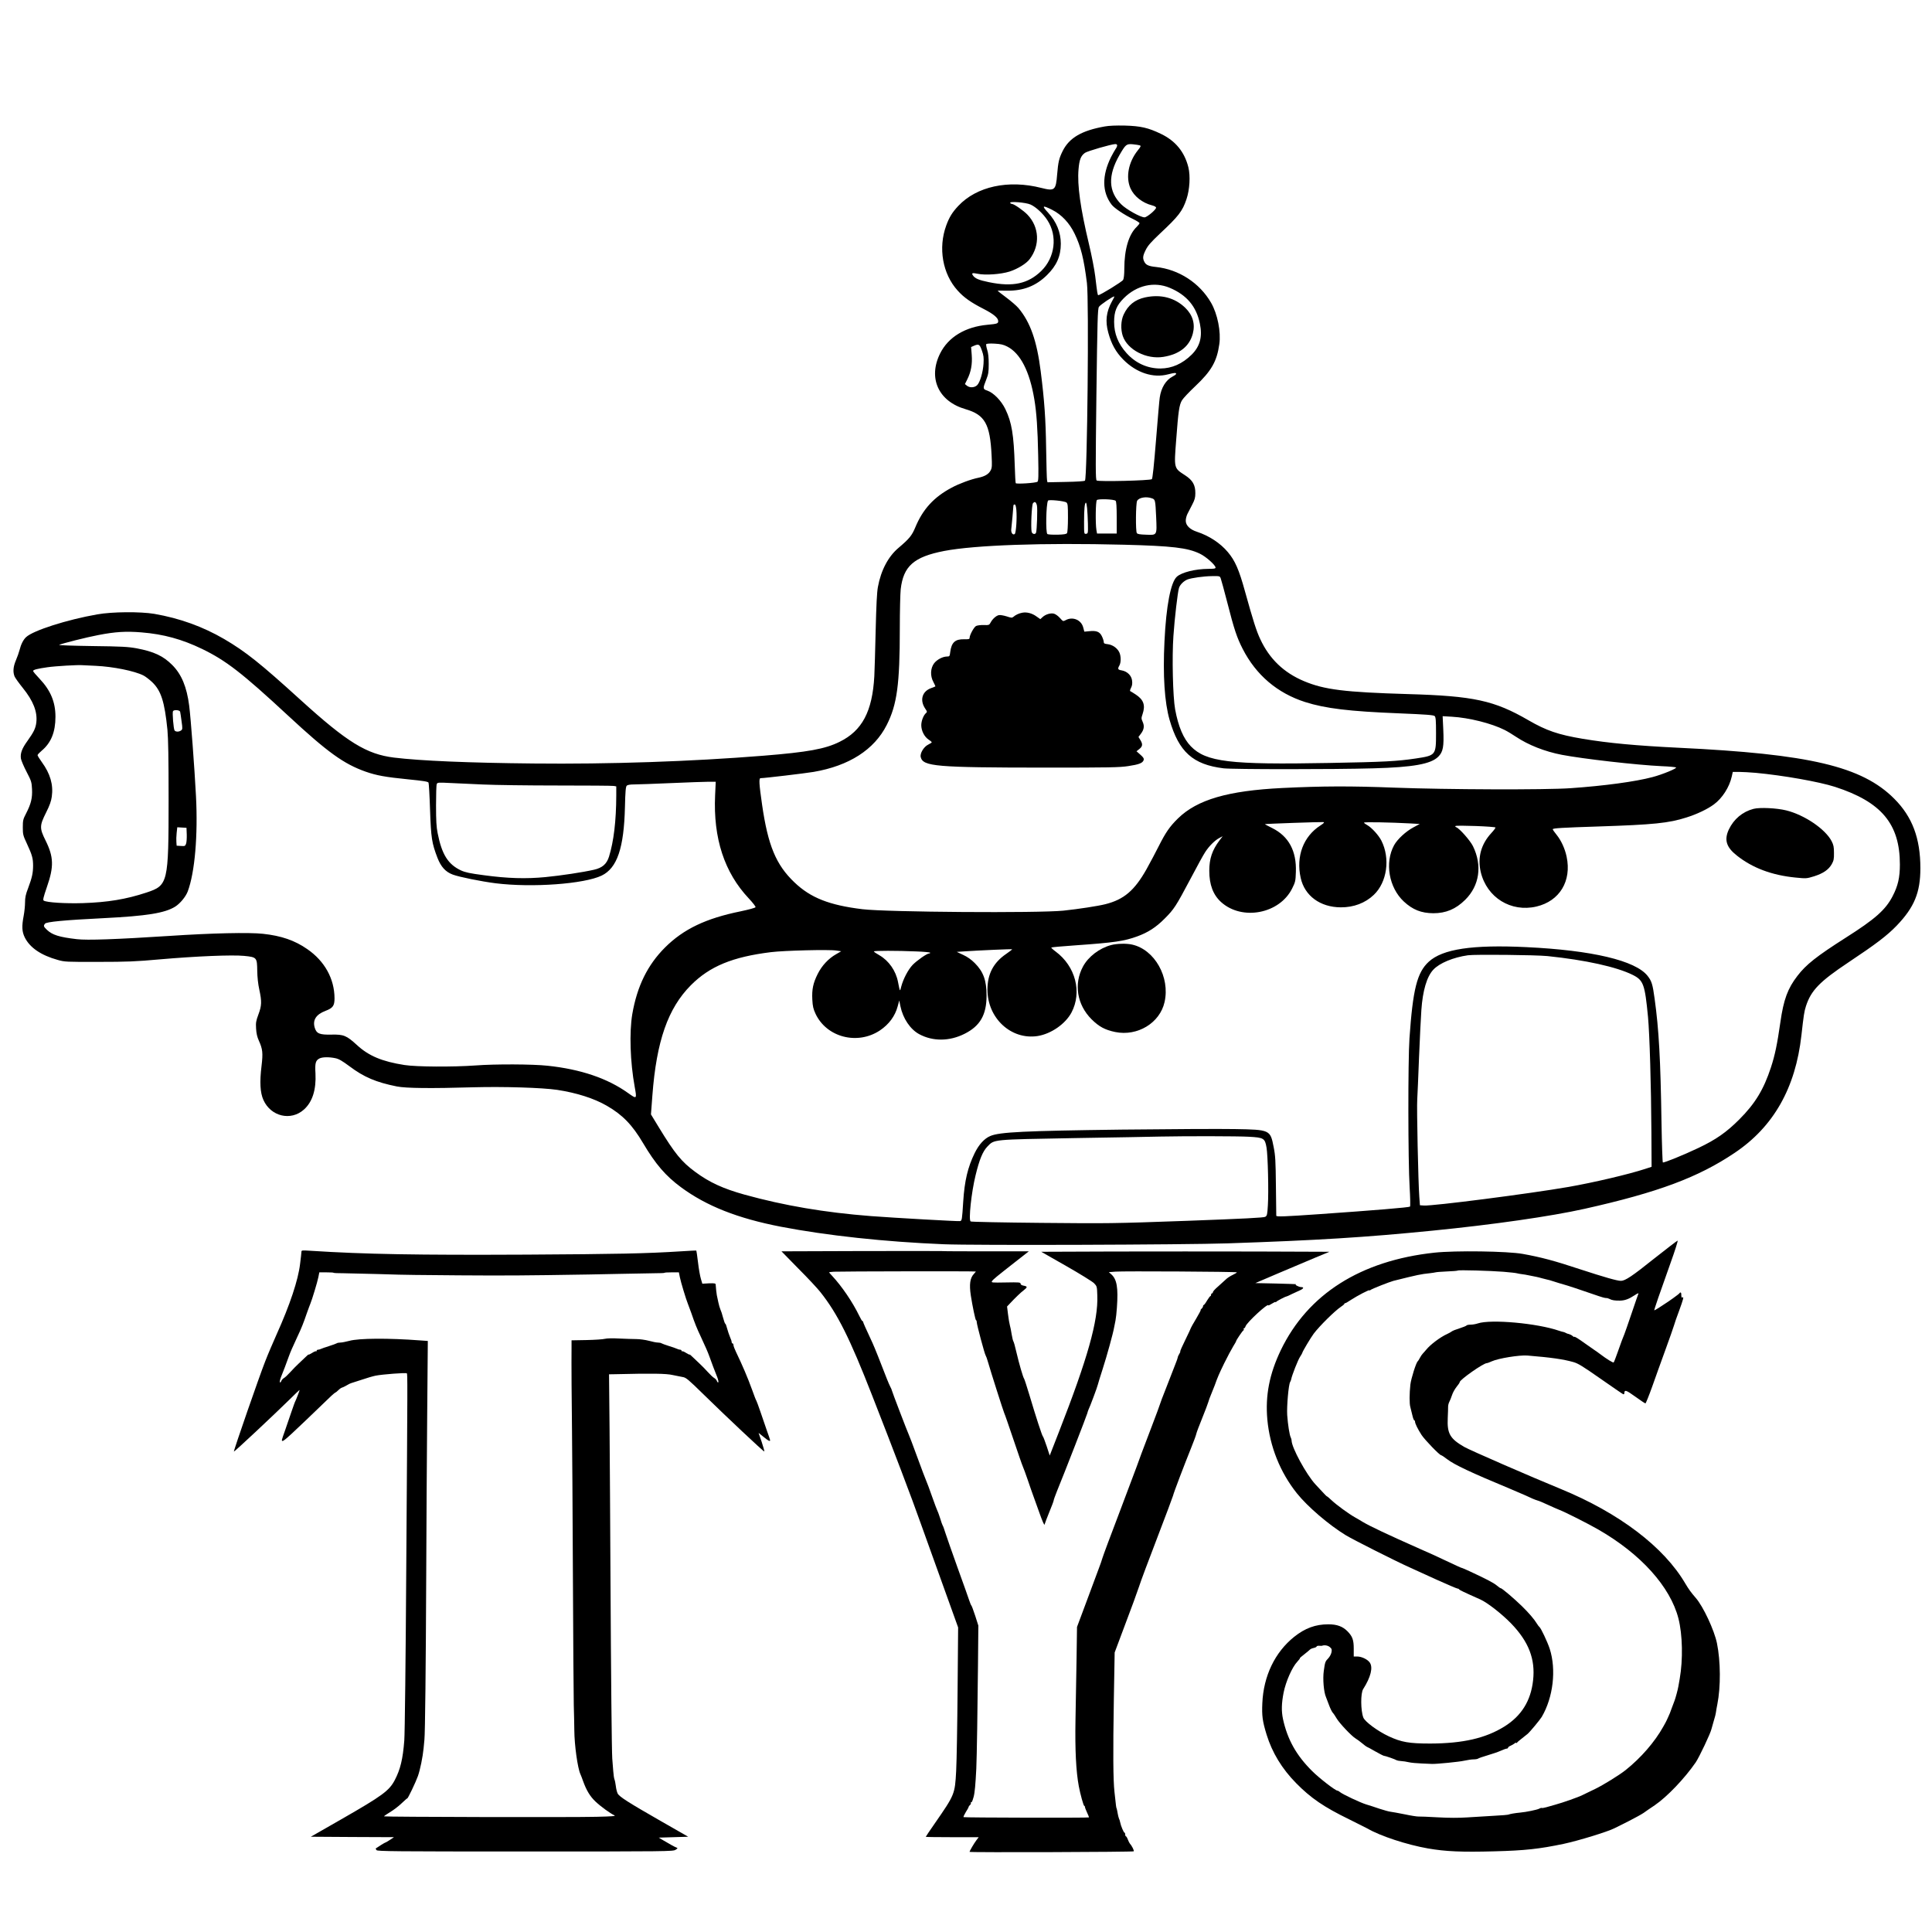 <?xml version="1.0" standalone="no"?>
<!DOCTYPE svg PUBLIC "-//W3C//DTD SVG 20010904//EN"
        "http://www.w3.org/TR/2001/REC-SVG-20010904/DTD/svg10.dtd">
<svg version="1.0" xmlns="http://www.w3.org/2000/svg"
     width="2160pt" height="2160pt" viewBox="0 0 2160 2160"
     preserveAspectRatio="xMidYMid meet">
    <g transform="translate(0,2160) scale(0.1,-0.1)"
       fill="#000000" stroke="none">
        <path d="M12350 20186 c-257 -46 -394 -126 -468 -272 -42 -84 -51 -123 -63
-264 -14 -178 -27 -189 -177 -151 -368 94 -723 17 -928 -201 -67 -71 -101
-126 -135 -219 -92 -252 -41 -542 128 -728 70 -78 149 -133 290 -205 111 -57
163 -100 163 -136 0 -27 -10 -31 -120 -41 -249 -23 -438 -138 -529 -320 -138
-276 -19 -537 285 -624 215 -63 273 -165 290 -515 6 -116 5 -140 -10 -168 -21
-42 -65 -68 -136 -83 -84 -17 -217 -66 -300 -111 -198 -105 -322 -240 -406
-442 -39 -94 -67 -128 -187 -230 -116 -97 -198 -252 -232 -439 -11 -58 -18
-203 -25 -487 -5 -223 -12 -452 -15 -510 -22 -395 -136 -610 -389 -734 -161
-80 -355 -115 -851 -155 -807 -65 -1725 -96 -2570 -87 -724 7 -1265 30 -1560
66 -307 38 -522 170 -1045 645 -451 410 -613 539 -853 680 -241 140 -495 232
-782 282 -156 26 -472 24 -638 -6 -338 -59 -716 -180 -795 -254 -31 -28 -58
-82 -73 -143 -7 -27 -25 -79 -41 -116 -31 -73 -35 -131 -15 -181 8 -18 49 -75
91 -127 118 -146 166 -268 152 -388 -8 -64 -27 -105 -100 -207 -61 -84 -81
-139 -72 -197 4 -21 32 -88 63 -147 53 -102 57 -114 61 -193 5 -100 -11 -165
-66 -272 -34 -65 -37 -78 -37 -156 0 -80 3 -91 47 -185 57 -123 68 -162 68
-245 -1 -81 -11 -130 -55 -248 -28 -72 -35 -107 -35 -161 0 -38 -7 -105 -15
-148 -23 -119 -20 -179 12 -244 57 -114 181 -199 368 -251 77 -22 95 -23 455
-22 321 0 420 4 685 28 415 36 809 52 944 39 142 -14 145 -18 147 -166 1 -71
9 -148 23 -211 29 -134 27 -179 -10 -278 -27 -73 -30 -92 -26 -158 3 -53 12
-93 31 -135 43 -95 47 -138 30 -282 -22 -179 -16 -299 21 -381 83 -185 307
-238 453 -107 95 85 138 222 129 403 -7 116 1 145 44 168 33 17 109 18 179 3
39 -8 76 -30 157 -90 161 -121 296 -179 531 -226 102 -20 381 -23 857 -9 329
9 767 -4 935 -29 216 -33 412 -95 555 -178 175 -101 284 -213 405 -418 139
-235 253 -367 424 -493 285 -210 632 -347 1116 -441 515 -99 1163 -169 1822
-196 333 -14 2695 -6 3173 10 1004 34 1537 67 2290 142 677 67 1324 160 1700
244 823 184 1272 352 1679 626 435 292 680 725 746 1314 25 223 31 266 51 327
57 175 153 274 474 488 311 207 433 300 540 411 197 205 265 370 265 642 0
335 -90 575 -292 777 -361 362 -946 500 -2413 570 -471 23 -783 52 -1070 100
-275 46 -407 92 -606 207 -383 222 -613 272 -1348 293 -709 21 -935 49 -1163
145 -226 95 -386 249 -488 469 -43 90 -80 208 -170 531 -68 248 -112 347 -193
443 -84 100 -209 182 -346 227 -77 25 -123 70 -124 121 -1 22 8 57 19 79 11
22 36 69 54 105 27 52 34 77 34 125 1 92 -30 146 -113 200 -128 83 -126 74
-101 398 24 322 34 391 65 442 13 22 80 93 149 158 179 169 241 276 268 469
20 139 -20 338 -92 463 -128 222 -361 373 -615 400 -80 8 -113 22 -130 56 -22
41 -19 69 15 136 24 48 58 86 157 180 210 196 253 252 298 386 36 107 45 261
21 357 -43 172 -144 295 -306 373 -143 69 -227 88 -405 93 -98 2 -176 -1 -225
-10z m140 -212 c0 -9 -8 -28 -19 -42 -10 -15 -32 -54 -49 -87 -103 -207 -102
-392 6 -533 30 -39 142 -115 240 -161 39 -19 72 -40 72 -46 0 -6 -14 -24 -31
-41 -89 -84 -139 -252 -139 -469 0 -60 -5 -110 -13 -124 -10 -20 -256 -171
-278 -171 -8 0 -12 25 -34 210 -9 75 -40 235 -70 360 -96 402 -132 659 -117
836 9 109 26 152 72 185 25 19 295 97 338 98 14 1 22 -5 22 -15z m253 1 c15
-6 12 -14 -23 -57 -104 -131 -136 -299 -81 -424 40 -89 132 -162 241 -190 27
-7 45 -17 45 -26 0 -22 -102 -108 -129 -108 -45 0 -204 89 -260 145 -145 144
-151 322 -21 550 70 121 78 128 150 122 33 -3 68 -9 78 -12z m-1221 -662 c60
-27 141 -102 188 -175 115 -176 86 -416 -68 -567 -148 -144 -318 -181 -585
-126 -117 24 -158 42 -181 78 -16 25 -4 28 55 16 85 -18 258 -6 356 25 90 29
188 89 225 139 118 155 108 359 -25 497 -44 46 -151 120 -173 120 -7 0 -16 5
-20 11 -13 21 174 6 228 -18z m241 -59 c105 -53 193 -146 251 -266 70 -144
104 -281 138 -553 24 -187 4 -2183 -22 -2209 -6 -6 -90 -12 -215 -14 l-204 -4
-5 23 c-3 13 -7 170 -10 349 -5 338 -19 539 -61 870 -43 340 -116 548 -249
706 -21 25 -84 79 -139 120 -56 41 -97 74 -92 75 6 0 55 0 110 -1 179 -1 318
54 440 174 108 106 155 212 155 351 0 127 -49 246 -141 346 -75 81 -66 88 44
33z m1315 -872 c190 -80 298 -209 337 -401 30 -147 1 -254 -93 -347 -104 -102
-220 -153 -348 -154 -146 0 -278 60 -378 171 -95 105 -140 219 -140 349 0 118
27 185 108 266 145 145 340 189 514 116z m-647 -153 c-63 -115 -76 -220 -40
-349 35 -128 84 -216 168 -301 146 -147 334 -209 501 -164 30 8 63 15 73 15
29 0 19 -19 -22 -39 -76 -39 -129 -125 -145 -236 -4 -22 -22 -233 -41 -469
-24 -296 -39 -434 -47 -443 -17 -16 -595 -30 -617 -15 -13 9 -13 139 -3 962
11 835 14 956 28 979 14 23 163 124 172 116 2 -2 -10 -27 -27 -56z m-1171
-503 c148 -75 252 -278 304 -591 25 -149 37 -325 43 -625 5 -237 3 -287 -8
-296 -18 -14 -235 -28 -243 -16 -3 5 -8 95 -11 198 -11 344 -33 481 -105 630
-46 95 -132 183 -202 207 -51 17 -51 23 -12 122 24 61 28 84 28 175 0 71 -5
122 -17 159 -9 29 -14 58 -11 63 4 6 42 9 93 6 69 -4 97 -10 141 -32z m-282
-46 c19 -54 22 -79 18 -145 -6 -97 -39 -209 -71 -241 -29 -29 -83 -32 -115 -6
l-22 18 26 52 c42 83 58 171 50 274 l-7 88 34 15 c52 22 62 16 87 -55z m1900
-1651 c38 -13 39 -18 48 -210 9 -207 12 -202 -112 -197 -71 2 -97 7 -104 18
-15 23 -12 330 3 360 19 37 101 52 165 29z m-405 -28 c8 -8 12 -66 12 -189 l0
-177 -110 0 -110 0 -7 40 c-12 72 -9 320 5 334 15 16 192 10 210 -8z m-550
-19 c15 -13 17 -35 17 -171 0 -86 -5 -163 -10 -171 -7 -11 -33 -16 -107 -18
-54 -1 -105 2 -113 7 -21 14 -15 334 7 374 8 14 186 -4 206 -21z m-330 -33 c8
-34 0 -279 -10 -305 -9 -23 -42 -16 -49 10 -11 47 0 302 15 320 20 23 34 15
44 -25z m561 -31 c4 -35 7 -112 9 -173 2 -107 1 -110 -20 -113 -23 -3 -23 -3
-23 135 0 143 7 213 21 213 4 0 10 -28 13 -62z m-791 -20 c8 -89 -3 -256 -18
-268 -21 -17 -44 15 -39 53 5 40 24 246 24 264 0 7 6 13 14 13 9 0 15 -19 19
-62z m1202 -388 c543 -14 711 -34 849 -100 68 -32 176 -128 176 -156 0 -11
-19 -14 -82 -14 -146 -1 -297 -39 -351 -88 -68 -62 -119 -324 -138 -722 -19
-382 1 -683 57 -878 104 -359 261 -500 604 -542 103 -12 1223 -13 1675 0 444
12 643 48 725 130 54 54 65 112 56 304 l-7 149 103 -6 c192 -11 443 -74 590
-148 32 -16 88 -50 125 -75 139 -93 323 -166 515 -203 235 -45 837 -114 1118
-127 80 -3 151 -10 158 -14 18 -9 -155 -80 -263 -108 -191 -51 -540 -98 -915
-124 -284 -20 -1383 -16 -1970 6 -489 19 -804 18 -1255 -4 -607 -30 -950 -130
-1165 -340 -92 -90 -138 -157 -215 -310 -31 -63 -94 -180 -138 -260 -134 -237
-252 -337 -459 -389 -83 -21 -299 -54 -468 -72 -283 -29 -1977 -17 -2248 16
-370 45 -579 127 -760 300 -206 196 -296 412 -362 870 -34 237 -37 295 -16
295 42 0 497 54 592 70 397 68 678 248 818 525 115 227 146 453 146 1080 0
193 5 389 10 437 30 259 147 362 485 428 345 66 1105 93 2010 70z m1083 -377
c6 -16 39 -136 73 -268 76 -299 108 -394 172 -519 150 -293 387 -495 699 -595
227 -72 493 -104 1045 -126 316 -13 391 -19 403 -31 12 -12 15 -48 15 -192 0
-246 -2 -248 -227 -282 -209 -31 -353 -39 -968 -50 -1112 -21 -1375 11 -1546
186 -83 86 -140 219 -176 414 -25 137 -36 584 -19 821 13 193 48 491 62 535
11 37 53 78 94 95 47 18 182 37 276 38 86 1 87 1 97 -26z m-12067 -603 c248
-20 454 -77 678 -185 268 -130 448 -269 961 -745 443 -411 623 -541 870 -628
121 -42 220 -60 472 -85 170 -17 223 -25 229 -37 4 -8 12 -145 17 -305 11
-316 20 -371 83 -536 39 -100 90 -157 171 -187 72 -27 320 -77 478 -97 409
-51 992 -8 1187 86 173 84 249 308 260 767 4 176 9 226 20 238 10 9 37 14 86
14 40 0 225 7 412 15 187 8 375 15 419 15 l78 0 -7 -152 c-22 -480 104 -864
377 -1153 44 -47 78 -91 75 -97 -2 -8 -74 -27 -168 -47 -388 -79 -637 -198
-844 -404 -195 -195 -312 -432 -366 -745 -34 -203 -24 -534 27 -813 25 -138
24 -139 -73 -70 -230 165 -531 267 -901 306 -167 18 -584 20 -807 3 -253 -18
-658 -16 -793 5 -250 39 -400 102 -531 223 -117 107 -148 120 -286 117 -132
-3 -166 11 -186 76 -26 86 14 149 119 189 84 32 102 57 102 141 -1 218 -110
416 -305 550 -139 97 -290 149 -495 171 -153 17 -570 8 -1050 -24 -587 -38
-918 -50 -1031 -36 -198 23 -274 47 -335 105 -37 36 -40 43 -21 68 15 21 216
40 657 62 482 24 684 57 799 129 55 35 118 111 140 170 79 211 115 627 92
1066 -16 311 -58 871 -76 1011 -27 209 -85 350 -190 455 -101 101 -204 149
-399 186 -95 17 -165 21 -495 25 -212 3 -378 9 -370 13 24 14 315 87 438 110
190 37 311 44 482 30z m-511 -374 c194 -9 434 -57 534 -108 22 -11 66 -45 97
-74 100 -96 139 -218 171 -534 9 -97 13 -314 13 -775 0 -940 -6 -964 -248
-1044 -226 -75 -434 -109 -710 -118 -195 -6 -405 7 -438 28 -11 7 -5 34 35
151 80 229 77 337 -15 522 -68 137 -67 165 6 311 41 81 57 128 64 178 19 133
-17 257 -111 386 -26 36 -48 71 -48 78 0 7 21 29 46 50 105 88 154 208 154
380 0 165 -55 295 -177 424 -40 42 -73 81 -73 87 0 14 48 26 160 42 89 13 344
28 395 23 17 -1 82 -4 145 -7z m944 -513 c2 -10 10 -58 16 -107 12 -83 11 -90
-6 -103 -23 -16 -58 -17 -72 0 -12 14 -27 201 -18 216 12 19 74 13 80 -6z
m17611 -683 c313 -29 712 -100 890 -157 519 -168 726 -414 726 -868 0 -146
-21 -239 -82 -356 -79 -152 -196 -255 -524 -463 -325 -207 -443 -300 -540
-427 -108 -140 -154 -264 -190 -517 -35 -243 -60 -367 -106 -507 -81 -246
-176 -403 -354 -581 -142 -142 -258 -224 -456 -318 -164 -78 -387 -169 -398
-162 -4 3 -11 200 -15 438 -11 716 -29 1045 -77 1392 -22 162 -33 198 -79 256
-135 171 -620 286 -1355 321 -604 29 -937 -21 -1092 -164 -130 -120 -177 -306
-215 -857 -17 -245 -16 -1376 2 -1663 7 -118 9 -212 4 -217 -9 -9 -390 -41
-1024 -85 -374 -26 -469 -30 -471 -17 0 4 -2 153 -4 332 -3 284 -6 339 -25
435 -38 194 -39 195 -435 202 -159 3 -728 0 -1264 -6 -1086 -14 -1367 -27
-1470 -72 -66 -28 -127 -95 -174 -191 -77 -158 -113 -308 -128 -543 -13 -204
-14 -213 -36 -217 -22 -4 -731 36 -995 56 -517 40 -969 117 -1414 240 -240 67
-393 137 -552 255 -153 113 -227 204 -407 499 l-87 143 16 213 c46 608 174
973 430 1231 211 212 466 317 896 370 145 18 649 31 730 18 l55 -8 -57 -33
c-85 -48 -159 -127 -206 -221 -51 -102 -66 -172 -60 -287 4 -75 11 -104 36
-158 124 -264 469 -353 720 -186 101 68 169 160 198 268 l18 67 13 -65 c28
-136 110 -258 210 -312 152 -82 338 -81 507 4 174 87 246 212 246 427 0 170
-35 267 -132 364 -39 39 -81 69 -129 91 l-72 34 89 6 c164 11 526 27 530 23 2
-2 -28 -25 -67 -52 -142 -97 -209 -224 -209 -399 0 -319 264 -564 560 -519
151 24 310 134 379 262 121 228 46 518 -177 683 -30 22 -51 42 -48 45 3 3 123
14 268 24 441 31 546 47 692 100 121 44 211 102 306 198 107 107 126 137 289
444 72 137 146 272 165 300 42 66 109 133 158 158 l38 20 -36 -47 c-81 -108
-114 -204 -114 -339 0 -156 43 -270 133 -351 235 -211 654 -130 794 154 35 70
38 83 41 182 9 236 -80 400 -264 492 -46 23 -83 42 -82 44 5 4 633 26 653 23
15 -3 8 -11 -33 -38 -190 -122 -274 -344 -220 -586 44 -200 218 -328 448 -329
144 -1 274 48 370 140 148 141 185 407 84 606 -31 61 -110 147 -159 174 -19
10 -35 22 -35 27 0 9 300 3 519 -9 l104 -6 -69 -37 c-85 -45 -181 -133 -218
-201 -106 -195 -58 -472 108 -628 100 -93 196 -131 331 -132 141 0 251 46 356
150 160 158 193 384 87 600 -31 63 -153 201 -188 212 -8 3 -12 9 -8 13 11 11
448 -5 448 -17 0 -6 -21 -34 -47 -62 -116 -126 -155 -275 -118 -435 68 -286
338 -453 623 -386 259 61 395 285 337 558 -19 90 -61 181 -112 244 -24 29 -43
57 -43 62 0 12 109 18 510 31 614 20 787 37 986 101 115 36 235 93 306 146 93
68 173 193 199 310 l12 53 71 0 c39 0 121 -5 181 -10z m-14220 -131 c127 -6
500 -11 830 -11 330 0 612 -2 628 -5 l27 -5 0 -101 c-1 -285 -28 -512 -81
-684 -26 -83 -75 -126 -169 -147 -123 -28 -367 -65 -542 -82 -218 -21 -423
-15 -688 21 -159 21 -206 31 -257 54 -144 68 -213 178 -260 416 -14 69 -18
140 -18 310 0 121 3 229 8 239 7 18 16 19 150 12 78 -3 246 -11 372 -17z
m-3317 -560 c1 -42 -2 -88 -8 -103 -9 -25 -14 -27 -57 -24 l-48 3 -3 40 c-2
22 -1 68 3 103 l7 63 51 -3 52 -3 3 -76z m8155 -1306 c86 -3 157 -10 157 -15
0 -4 -6 -8 -13 -8 -24 0 -135 -78 -183 -127 -51 -53 -106 -159 -128 -243 -15
-60 -14 -61 -36 51 -24 126 -103 238 -208 299 -34 19 -62 38 -62 43 0 9 260 9
473 0z m7057 -52 c426 -44 774 -121 955 -211 119 -60 135 -105 170 -470 18
-194 35 -762 38 -1295 l2 -380 -70 -23 c-186 -61 -574 -152 -858 -202 -445
-77 -1520 -215 -1617 -208 l-45 3 -7 95 c-12 157 -30 999 -23 1090 3 47 12
258 20 470 9 212 20 449 26 528 15 216 61 373 133 450 68 74 224 139 388 162
82 11 753 4 888 -9z m-3337 -2020 c167 -9 179 -17 197 -121 15 -84 25 -495 15
-645 -6 -104 -9 -117 -29 -129 -16 -10 -229 -21 -876 -45 -830 -30 -877 -30
-1630 -23 -426 4 -781 11 -788 16 -25 15 8 324 55 516 43 177 80 267 132 321
80 82 42 78 976 95 451 7 881 15 955 17 304 6 864 5 993 -2z"/>
        <path d="M12802 18275 c-114 -25 -191 -87 -240 -193 -31 -68 -34 -164 -9 -239
53 -154 264 -263 453 -233 181 29 293 118 330 261 28 108 -1 206 -84 287 -117
114 -274 155 -450 117z"/>
        <path d="M11430 14750 c-38 -7 -75 -24 -101 -47 -15 -12 -24 -11 -75 6 -33 10
-71 17 -86 14 -31 -6 -73 -44 -94 -85 -14 -26 -18 -28 -77 -26 -34 1 -72 -4
-85 -11 -24 -13 -72 -102 -72 -133 0 -14 -10 -16 -62 -15 -99 2 -140 -35 -154
-141 -6 -50 -8 -52 -38 -52 -47 -1 -110 -34 -142 -75 -42 -55 -46 -141 -9
-209 14 -27 24 -49 23 -50 -2 -2 -24 -10 -50 -20 -100 -37 -127 -136 -63 -230
21 -30 22 -36 9 -47 -29 -24 -54 -88 -54 -137 0 -61 34 -129 81 -160 19 -13
35 -26 36 -30 1 -4 -17 -16 -40 -27 -49 -24 -94 -98 -83 -140 26 -104 169
-116 1376 -117 734 0 848 2 944 17 121 18 161 34 172 67 5 18 -2 30 -37 61
l-43 38 32 25 c37 30 40 54 11 101 l-21 34 26 34 c36 47 43 87 21 135 -16 36
-16 42 -1 86 34 100 12 162 -79 221 -27 18 -54 34 -59 36 -5 2 -1 18 9 37 12
23 16 47 12 79 -6 58 -54 105 -116 116 -44 7 -48 16 -26 55 19 34 19 104 -1
147 -23 48 -75 84 -129 91 -37 4 -45 8 -45 25 0 11 -9 40 -21 64 -24 50 -60
65 -143 56 l-53 -5 -12 45 c-21 86 -117 127 -196 84 -30 -16 -30 -15 -65 24
-19 22 -49 43 -66 48 -37 10 -95 -7 -129 -39 l-24 -22 -43 30 c-49 36 -107 51
-158 42z"/>
        <path d="M19605 12557 c-123 -32 -221 -114 -277 -232 -53 -115 -28 -197 90
-290 175 -139 392 -220 654 -246 123 -12 125 -12 210 14 101 32 163 74 198
137 21 38 25 58 24 125 0 66 -5 89 -26 130 -70 136 -305 295 -509 345 -106 26
-294 35 -364 17z"/>
        <path d="M12422 11034 c-131 -35 -255 -130 -314 -240 -105 -195 -67 -427 96
-590 83 -82 149 -118 264 -142 249 -51 500 101 552 335 63 277 -110 585 -361
642 -62 15 -174 12 -237 -5z"/>
        <path d="M18495 7530 c-246 -197 -325 -250 -373 -250 -43 0 -182 40 -458 130
-283 94 -438 135 -639 171 -169 31 -758 39 -988 14 -825 -89 -1415 -463 -1717
-1089 -128 -267 -175 -508 -151 -777 28 -301 142 -588 330 -824 119 -149 357
-353 547 -469 86 -52 568 -295 719 -362 39 -17 170 -77 292 -133 123 -55 229
-101 237 -101 8 0 16 -4 18 -8 3 -8 51 -31 238 -114 80 -36 241 -162 345 -269
196 -203 272 -399 245 -636 -25 -228 -130 -397 -321 -516 -211 -131 -464 -189
-829 -190 -236 0 -322 15 -464 81 -124 58 -267 164 -284 210 -30 79 -31 271
-2 317 86 135 113 245 73 299 -25 35 -91 66 -139 66 l-39 0 0 88 c0 97 -14
136 -68 192 -54 56 -119 80 -216 80 -144 0 -260 -43 -382 -140 -215 -172 -343
-438 -356 -742 -6 -141 1 -199 48 -352 62 -200 171 -381 332 -544 164 -166
307 -264 592 -403 99 -49 191 -95 205 -103 142 -83 441 -181 676 -222 196 -34
375 -42 743 -32 340 9 499 26 775 84 160 34 490 135 566 174 19 10 91 46 160
80 69 35 143 76 165 91 22 16 78 55 125 86 138 94 333 298 458 479 39 57 168
329 177 375 2 9 13 47 24 85 12 37 24 84 26 104 3 19 9 58 15 85 39 195 37
483 -4 683 -30 147 -154 412 -237 507 -52 60 -79 97 -117 161 -239 409 -740
789 -1392 1057 -344 141 -1012 432 -1077 469 -161 92 -195 150 -187 323 3 55
4 113 4 128 0 16 6 40 14 55 8 15 21 48 30 75 8 26 31 67 50 91 20 24 36 48
36 54 0 26 264 212 303 212 7 0 32 10 57 21 73 33 308 71 397 64 267 -22 400
-41 513 -73 54 -15 105 -47 304 -186 132 -92 245 -170 253 -173 7 -3 13 1 13
8 1 45 18 40 122 -35 58 -42 109 -76 114 -76 5 0 39 85 76 188 36 103 103 288
148 412 45 124 88 245 95 270 7 25 33 101 59 169 46 126 54 157 36 146 -10 -6
-13 3 -13 38 0 19 -12 23 -22 7 -5 -9 -122 -93 -174 -125 -9 -6 -35 -23 -58
-38 -24 -15 -45 -27 -48 -27 -5 0 60 189 183 533 49 136 84 247 78 247 -6 -1
-123 -91 -261 -200z m-1681 -149 c70 -6 137 -13 148 -17 11 -3 34 -7 51 -9 18
-2 57 -8 87 -15 30 -6 66 -13 80 -16 14 -3 39 -9 55 -14 17 -5 41 -11 55 -14
14 -2 52 -13 85 -24 33 -11 80 -25 105 -32 39 -10 190 -60 395 -131 33 -12 69
-21 79 -21 11 1 29 -4 40 -10 27 -15 60 -20 119 -19 54 1 99 18 164 61 25 17
43 25 41 18 -3 -7 -38 -107 -77 -223 -39 -115 -75 -219 -80 -230 -14 -31 -40
-102 -78 -210 -19 -55 -38 -103 -42 -107 -6 -7 -76 36 -158 98 -21 16 -46 34
-55 39 -9 6 -54 37 -100 70 -88 63 -128 88 -128 78 0 -3 -8 1 -19 11 -10 9
-28 18 -40 21 -11 2 -27 7 -34 12 -6 4 -19 9 -27 11 -16 3 -26 6 -50 14 -242
84 -762 131 -908 82 -23 -8 -60 -14 -82 -14 -21 0 -41 -4 -44 -9 -3 -5 -38
-19 -78 -32 -40 -12 -80 -28 -88 -35 -8 -7 -31 -19 -50 -28 -78 -35 -189 -119
-235 -176 -11 -14 -28 -32 -37 -42 -9 -9 -25 -32 -34 -50 -9 -18 -20 -35 -24
-38 -17 -12 -74 -192 -82 -260 -11 -101 -12 -213 0 -253 5 -17 15 -58 22 -89
7 -32 17 -58 22 -58 4 0 8 -6 8 -14 0 -21 31 -84 73 -149 37 -56 202 -227 220
-227 5 0 35 -20 66 -44 79 -61 265 -149 706 -332 72 -30 148 -63 170 -73 60
-29 107 -49 135 -57 14 -3 66 -25 115 -48 50 -23 106 -48 125 -55 64 -24 324
-155 440 -222 475 -273 804 -639 895 -994 46 -181 52 -459 14 -675 -6 -36 -13
-74 -15 -85 -5 -33 -34 -139 -43 -160 -5 -11 -19 -49 -32 -85 -12 -36 -29 -78
-38 -95 -8 -16 -15 -32 -16 -35 0 -3 -18 -36 -40 -75 -95 -170 -248 -347 -421
-485 -69 -55 -250 -167 -341 -211 -59 -28 -124 -60 -143 -69 -40 -21 -219 -84
-300 -106 -30 -8 -76 -21 -102 -29 -25 -7 -49 -11 -51 -8 -3 2 -16 -1 -28 -8
-25 -13 -146 -38 -214 -44 -56 -5 -118 -16 -129 -22 -5 -3 -81 -10 -170 -14
-88 -5 -222 -13 -296 -18 -88 -6 -201 -6 -325 1 -104 6 -202 10 -217 9 -15 -1
-85 10 -155 25 -70 14 -142 27 -160 29 -17 2 -71 17 -120 33 -48 17 -115 38
-148 48 -64 19 -268 115 -295 139 -9 8 -21 15 -27 15 -23 0 -204 140 -284 220
-177 176 -275 352 -325 580 -19 91 -17 174 7 298 25 123 95 283 153 344 19 21
32 38 29 38 -6 0 15 19 68 60 18 14 38 31 45 38 7 7 27 15 43 18 17 4 31 11
31 16 0 5 12 9 28 8 15 -1 29 -1 32 0 26 11 66 4 88 -15 21 -18 24 -27 18 -58
-4 -21 -20 -50 -35 -66 -35 -36 -37 -42 -51 -142 -13 -90 0 -239 25 -294 7
-16 23 -58 35 -92 12 -33 30 -69 39 -80 10 -10 30 -40 45 -66 32 -54 166 -196
211 -223 17 -10 51 -35 76 -56 25 -21 48 -38 51 -38 3 0 44 -22 92 -50 48 -27
92 -50 98 -50 14 0 129 -40 143 -50 6 -3 28 -8 50 -9 22 -1 60 -7 85 -13 25
-6 90 -12 145 -14 55 -2 107 -4 115 -5 47 -2 305 23 360 36 36 8 83 15 106 15
22 0 44 4 50 9 5 4 52 21 104 36 52 15 119 38 148 51 29 13 59 24 67 24 8 0
15 5 15 10 0 6 12 16 28 22 15 7 35 18 45 26 9 9 17 11 17 6 0 -5 4 -4 8 1 4
6 27 26 52 45 25 19 56 44 69 55 26 22 139 158 158 190 128 218 164 528 89
761 -25 77 -99 233 -115 244 -5 3 -17 19 -28 37 -30 50 -92 122 -170 198 -84
82 -224 201 -234 198 -3 -1 -24 13 -45 31 -36 30 -116 72 -306 160 -43 20 -80
36 -84 36 -6 0 -47 19 -209 95 -79 38 -117 55 -260 118 -365 162 -556 252
-640 302 -22 14 -60 36 -85 50 -70 39 -209 141 -261 190 -26 25 -50 45 -53 45
-3 0 -25 21 -48 47 -24 26 -60 65 -81 87 -102 110 -267 413 -267 491 0 9 -4
23 -9 33 -14 27 -32 141 -40 251 -6 98 15 341 33 370 4 6 9 19 11 28 9 48 77
220 100 254 14 21 25 41 25 44 0 12 95 171 128 215 66 87 236 255 304 300 21
14 38 28 38 33 0 4 4 7 9 7 5 0 36 17 68 39 66 43 203 115 203 105 0 -4 6 -2
13 4 16 13 209 89 257 102 281 70 302 74 405 85 28 3 57 8 65 10 9 3 67 7 129
10 63 2 116 7 119 10 8 8 364 -2 516 -14z"/>
        <path d="M3370 7604 c0 -11 -7 -71 -15 -134 -21 -181 -114 -459 -263 -790 -38
-85 -96 -220 -127 -300 -64 -162 -356 -1003 -350 -1009 5 -4 443 406 618 578
64 64 117 114 117 111 0 -7 -41 -113 -48 -125 -4 -5 -23 -59 -44 -120 -20 -60
-53 -155 -72 -210 -39 -109 -40 -115 -27 -115 19 0 84 60 544 503 22 20 42 37
45 37 3 0 19 12 34 27 15 15 34 28 41 29 6 1 30 12 52 25 21 13 44 24 50 25 5
1 57 18 115 37 58 20 130 41 160 47 77 15 339 35 348 26 9 -10 9 -26 -6 -2181
-6 -990 -16 -1856 -22 -1924 -16 -208 -44 -323 -106 -442 -63 -120 -136 -174
-600 -440 l-339 -194 465 -3 465 -2 -45 -30 c-25 -16 -48 -30 -52 -30 -5 0
-84 -49 -107 -66 -2 -2 2 -10 9 -19 11 -13 196 -15 1664 -15 1592 0 1652 1
1679 19 25 16 26 19 10 25 -20 7 -70 35 -148 81 l-50 30 165 5 164 5 -304 174
c-365 209 -466 273 -485 310 -7 15 -17 52 -20 82 -4 30 -10 63 -15 74 -5 11
-11 54 -14 95 -3 41 -8 104 -11 140 -6 94 -14 900 -20 2055 -3 556 -7 1287
-10 1625 l-6 615 63 1 c411 10 576 8 648 -9 41 -9 93 -19 115 -23 34 -5 62
-28 230 -193 252 -247 675 -645 680 -639 3 3 -11 50 -29 106 l-35 102 56 -45
c52 -43 73 -54 73 -37 0 4 -16 52 -36 107 -19 55 -52 150 -72 210 -21 61 -41
116 -45 123 -5 6 -26 60 -47 120 -51 141 -112 283 -181 426 -16 33 -29 67 -29
78 0 10 -4 18 -10 18 -5 0 -10 7 -10 16 0 8 -8 34 -19 57 -10 23 -24 66 -32
95 -7 28 -16 52 -20 52 -4 0 -15 30 -25 68 -9 37 -23 78 -30 92 -6 14 -17 50
-23 80 -6 30 -14 66 -17 80 -4 22 -10 76 -13 120 -1 12 -15 14 -75 12 l-74 -4
-16 54 c-9 29 -24 112 -32 183 -9 72 -17 131 -19 133 -1 2 -79 -2 -171 -8
-395 -25 -707 -31 -1724 -37 -1230 -6 -1810 4 -2417 43 -97 6 -103 6 -103 -12z
m360 -234 c0 -3 51 -5 112 -5 62 -1 235 -5 383 -9 149 -5 335 -10 415 -10 776
-8 1007 -8 1480 -2 300 4 667 10 815 14 149 3 321 6 383 7 61 0 112 2 112 5 0
3 36 5 80 5 l80 0 11 -55 c10 -52 71 -253 89 -295 5 -11 22 -58 39 -105 38
-112 63 -174 105 -262 55 -119 78 -170 97 -223 23 -66 62 -168 88 -232 11 -29
16 -55 11 -58 -5 -3 -11 4 -15 15 -3 11 -17 26 -29 33 -12 6 -45 37 -72 67
-27 30 -69 73 -93 95 -24 22 -58 55 -77 73 -19 19 -34 31 -34 28 0 -4 -18 5
-39 18 -21 14 -42 22 -45 19 -3 -4 -6 -1 -6 5 0 7 -7 12 -15 12 -8 0 -23 4
-33 9 -9 5 -51 19 -92 32 -41 13 -79 27 -85 31 -5 4 -23 8 -40 8 -17 0 -62 9
-101 20 -39 10 -101 19 -140 19 -38 0 -123 3 -190 6 -72 4 -136 3 -160 -3 -21
-6 -114 -12 -206 -14 l-168 -3 0 -65 c-2 -176 1 -667 5 -930 2 -162 7 -887 10
-1610 3 -723 8 -1387 10 -1475 3 -88 5 -214 6 -280 1 -166 37 -423 68 -490 5
-11 19 -46 30 -78 37 -103 78 -171 138 -228 59 -56 168 -135 213 -155 19 -8
-26 -12 -200 -16 -258 -7 -2369 -2 -2376 5 -3 2 27 23 65 46 38 22 97 67 130
99 34 32 62 57 64 56 6 -6 96 183 120 251 25 73 53 208 63 310 3 33 7 76 9 95
8 70 16 839 20 1805 2 545 7 1364 11 1821 l7 832 -84 6 c-354 27 -687 25 -794
-5 -38 -10 -83 -19 -100 -19 -17 0 -35 -4 -40 -8 -6 -4 -44 -18 -85 -31 -41
-13 -83 -27 -92 -32 -10 -5 -25 -9 -33 -9 -8 0 -15 -5 -15 -12 0 -6 -3 -9 -6
-5 -3 3 -24 -5 -45 -19 -21 -13 -39 -22 -39 -18 0 3 -15 -9 -34 -28 -19 -18
-53 -51 -77 -73 -24 -22 -66 -65 -93 -95 -27 -30 -60 -61 -72 -67 -12 -7 -26
-22 -29 -33 -4 -11 -10 -18 -15 -15 -5 3 0 29 11 58 26 64 65 166 88 232 19
53 42 104 97 223 42 88 67 150 105 262 17 47 34 94 39 105 18 42 79 243 89
295 l11 55 80 0 c44 0 80 -2 80 -5z"/>
        <path d="M9616 7613 l-879 -3 189 -193 c105 -105 216 -224 247 -264 191 -241
327 -513 577 -1153 239 -610 449 -1162 545 -1435 43 -121 155 -431 248 -690
l169 -470 -6 -700 c-3 -385 -10 -792 -16 -905 -14 -260 -16 -264 -237 -583
-57 -82 -103 -150 -103 -153 0 -2 133 -4 296 -4 l296 0 -25 -33 c-26 -34 -77
-121 -77 -131 0 -8 1827 -2 1835 6 7 7 -20 62 -42 85 -6 7 -17 29 -24 48 -7
19 -17 35 -21 35 -4 0 -8 9 -8 20 0 11 -3 20 -7 20 -10 0 -42 77 -49 115 -3
16 -9 35 -14 44 -4 9 -11 37 -15 61 -4 25 -9 48 -11 52 -5 7 -6 18 -24 183
-15 136 -17 432 -7 1045 l9 515 118 315 c66 173 135 362 154 420 18 58 111
305 205 550 94 245 173 456 176 469 4 25 126 345 205 541 28 69 53 137 55 151
3 14 32 92 66 175 33 82 64 163 68 179 4 17 19 57 33 90 14 33 31 76 38 95 34
95 46 123 107 249 37 75 82 159 100 188 18 29 33 55 33 59 0 10 69 112 80 119
6 4 8 11 5 16 -4 5 -2 9 4 9 5 0 13 9 16 21 14 44 255 266 255 235 0 -4 18 5
40 19 22 14 40 22 40 18 0 -5 4 -3 8 2 7 10 101 59 114 60 4 0 31 12 60 27 29
14 70 33 91 42 41 18 49 36 15 36 -29 1 -79 28 -58 32 8 1 -91 5 -220 8 l-235
5 250 107 c138 58 324 137 414 175 l164 68 -807 3 c-443 1 -1168 1 -1610 0
l-805 -3 279 -159 c153 -87 293 -174 311 -192 33 -34 34 -37 37 -138 11 -281
-108 -704 -429 -1525 l-103 -264 -34 104 c-19 57 -38 106 -42 109 -9 6 -80
224 -150 460 -29 96 -56 180 -60 185 -12 15 -56 167 -86 295 -14 63 -30 120
-35 125 -4 6 -13 42 -19 80 -6 39 -15 84 -20 100 -5 17 -14 70 -20 119 l-11
89 33 35 c58 62 122 124 156 149 41 32 40 41 -3 49 -23 4 -35 12 -35 23 0 14
-18 16 -165 13 -158 -3 -165 -2 -154 15 12 19 47 48 268 221 l143 112 -475 0
c-261 0 -487 1 -503 3 -16 1 -425 1 -908 0z m1294 -229 c0 -1 -10 -14 -23 -28
-42 -45 -52 -116 -33 -241 18 -116 51 -275 58 -275 4 0 8 -9 8 -21 0 -27 89
-361 100 -374 4 -5 16 -37 25 -70 31 -109 175 -560 183 -575 5 -8 50 -139 101
-290 51 -151 98 -288 106 -305 8 -16 32 -84 55 -150 22 -66 50 -145 61 -175
11 -30 43 -120 72 -200 30 -85 53 -137 55 -125 3 11 26 73 53 139 27 65 49
124 49 130 0 7 16 52 36 102 88 214 335 851 340 873 3 13 9 31 13 40 14 25
103 264 105 281 1 8 26 87 54 175 47 145 118 403 128 465 2 14 9 47 15 75 5
27 13 92 16 145 16 224 0 319 -65 375 l-25 22 74 6 c81 7 1350 0 1357 -8 3 -2
-18 -15 -45 -28 -28 -13 -64 -36 -80 -53 -17 -16 -55 -51 -86 -78 -32 -27 -57
-55 -57 -63 0 -7 -4 -13 -10 -13 -5 0 -10 -7 -10 -15 0 -8 -3 -15 -7 -15 -5 0
-21 -23 -38 -50 -16 -28 -33 -50 -37 -50 -4 0 -8 -6 -8 -14 0 -7 -7 -19 -15
-26 -9 -7 -14 -15 -11 -17 2 -2 -21 -45 -51 -96 -31 -51 -56 -96 -58 -102 -1
-5 -29 -66 -63 -135 -34 -68 -59 -126 -57 -129 3 -2 -2 -15 -10 -27 -8 -13
-17 -31 -18 -41 -2 -10 -9 -31 -16 -48 -6 -16 -20 -52 -31 -80 -10 -27 -48
-125 -84 -216 -37 -92 -66 -170 -66 -174 0 -4 -42 -118 -94 -254 -103 -269
-145 -382 -169 -451 -9 -25 -95 -254 -192 -510 -98 -256 -183 -485 -190 -510
-7 -25 -25 -76 -40 -115 -15 -38 -76 -202 -135 -363 l-109 -292 -5 -353 c-3
-193 -8 -503 -12 -687 -6 -333 6 -573 37 -740 16 -87 53 -220 61 -220 5 0 8
-6 8 -13 0 -7 11 -35 24 -63 13 -27 22 -51 21 -53 -6 -6 -1396 -3 -1402 3 -4
3 8 29 25 57 18 27 32 54 32 58 0 5 7 14 15 21 8 7 12 16 9 21 -3 5 -1 9 4 9
8 0 13 11 27 60 13 46 21 138 30 315 6 118 15 707 19 1165 l4 435 -35 110
c-20 61 -39 112 -43 115 -4 3 -15 30 -25 60 -10 30 -68 195 -130 365 -61 171
-122 344 -135 385 -13 41 -26 80 -31 85 -4 6 -16 40 -27 77 -12 36 -25 75 -31
85 -5 10 -33 83 -61 163 -28 80 -57 159 -65 175 -8 17 -53 136 -100 265 -47
129 -90 242 -95 251 -11 21 -190 488 -190 497 0 4 -7 21 -16 37 -9 17 -26 57
-39 90 -68 177 -139 355 -160 400 -82 176 -105 228 -105 236 0 5 -4 9 -8 9 -4
0 -20 26 -35 58 -74 153 -194 330 -304 448 -18 19 -33 36 -33 39 0 2 24 5 53
7 74 4 1587 7 1587 2z"/>
    </g>
</svg>
